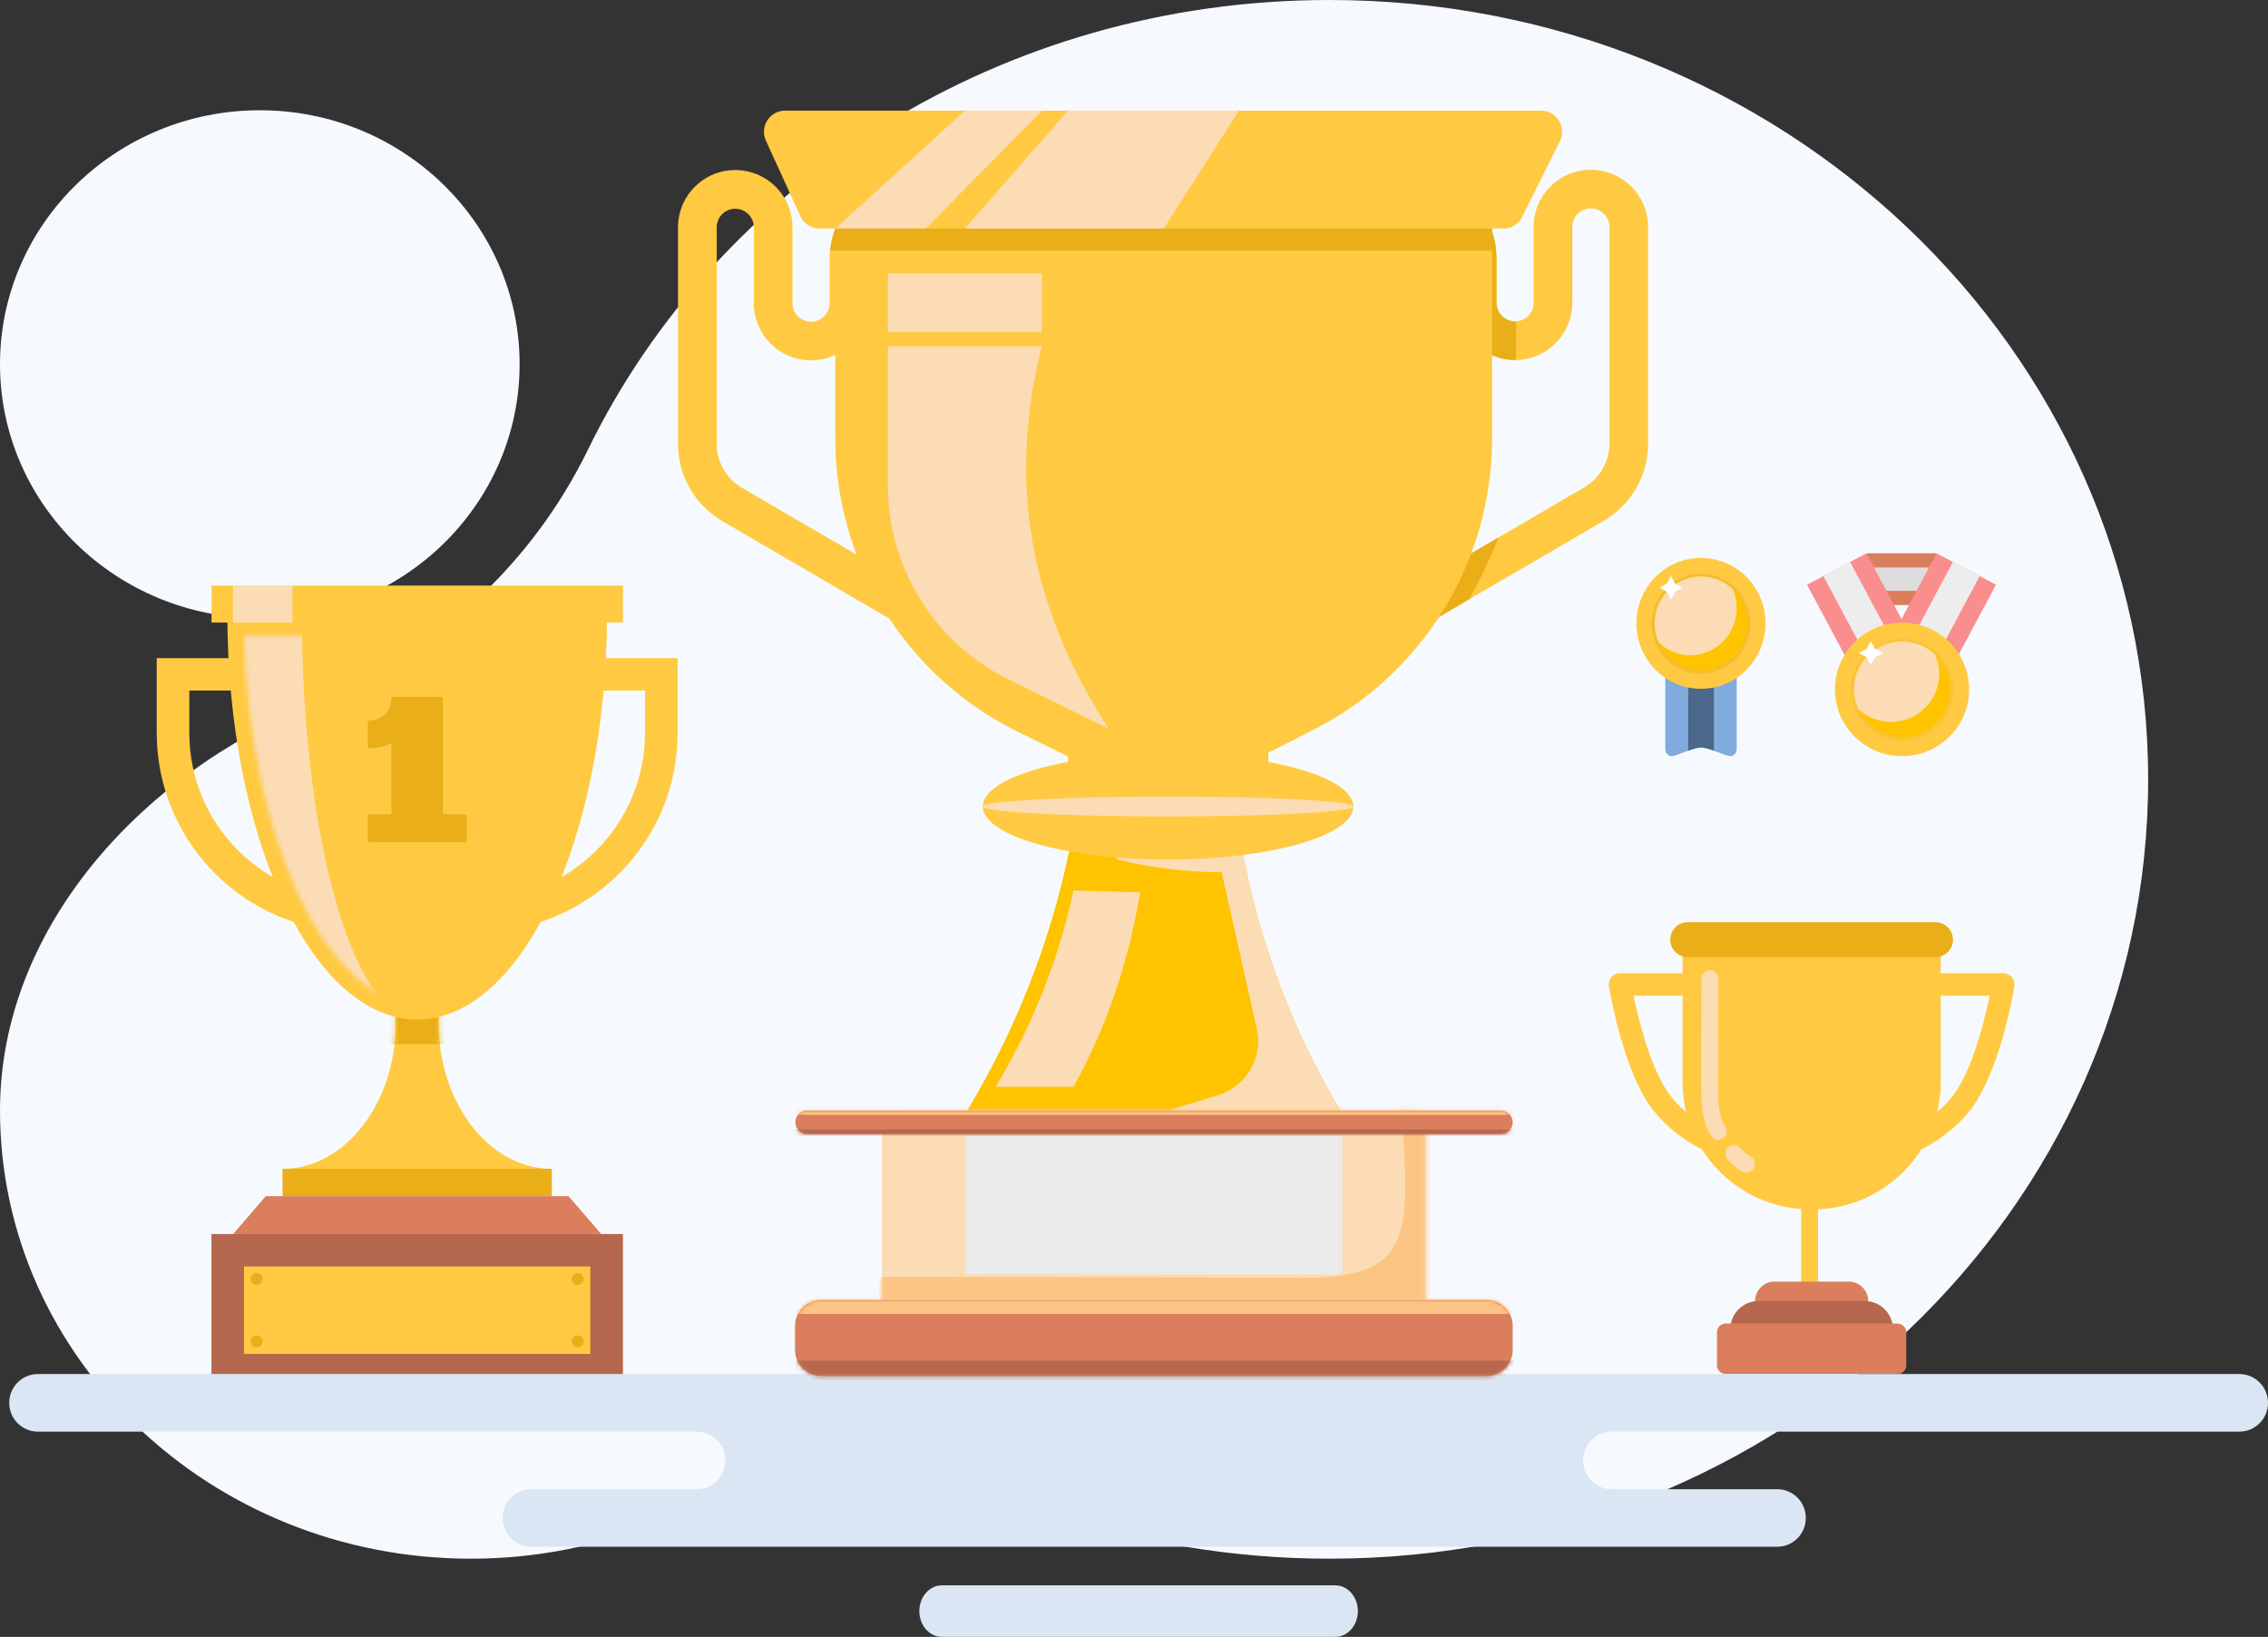 <svg width="492" height="355" fill="none" xmlns="http://www.w3.org/2000/svg"><rect width="100%" height="100%" fill="#333333" stroke="none"/><path fill-rule="evenodd" clip-rule="evenodd" d="M56.36 23.913c31.106 0 56.36 24.678 56.36 55.075 0 30.397-25.254 55.075-56.36 55.075C25.254 134.063 0 109.385 0 78.988 0 48.59 25.254 23.913 56.36 23.913Z" fill="#F6FAFF"/><path fill-rule="evenodd" clip-rule="evenodd" d="M227.783 327.931c-27.757-9.585-58.307-8.768-85.454 2.288-12.335 5.037-25.918 7.825-40.182 7.825C45.77 338.044 0 294.487 0 240.835c0-38.946 29.88-72.574 67.823-88.082 26.39-10.766 47.663-30.44 59.726-55.235C155.675 39.816 217.025 0 288.392 0 386.416 0 466 75.737 466 169.022c0 93.286-79.584 169.023-177.608 169.023-21.28 0-41.692-3.569-60.609-10.113v-.001Z" fill="#F6FAFF"/><g clip-path="url(#a)"><path d="M392.553 282.236a1.83 1.83 0 0 1-1.835-1.83v-20.181c0-1.013.82-1.83 1.835-1.83a1.83 1.83 0 0 1 1.836 1.83v20.181a1.83 1.83 0 0 1-1.836 1.83ZM410.195 251.806a2.45 2.45 0 0 1-2.361-1.806 2.43 2.43 0 0 1 1.725-2.989c.085-.024 8.564-2.404 13.959-9.224 4.319-5.478 7.01-16.606 8.099-21.84h-15.293a2.451 2.451 0 0 1-2.447-2.44 2.452 2.452 0 0 1 2.447-2.441h18.254a2.46 2.46 0 0 1 1.859.854c.465.55.661 1.269.551 1.977-.123.757-3.096 18.644-9.616 26.904-6.423 8.126-16.113 10.81-16.529 10.92a2.281 2.281 0 0 1-.636.085h-.012ZM375.817 251.806c-.208 0-.428-.024-.636-.085-.404-.11-10.105-2.794-16.528-10.92-6.521-8.26-9.494-26.147-9.616-26.904a2.466 2.466 0 0 1 .55-1.977 2.435 2.435 0 0 1 1.86-.854H369.7a2.451 2.451 0 0 1 2.447 2.441 2.45 2.45 0 0 1-2.447 2.44h-15.305c1.077 5.234 3.768 16.362 8.099 21.84 5.395 6.82 13.874 9.2 13.959 9.224a2.438 2.438 0 0 1 1.713 2.989 2.452 2.452 0 0 1-2.361 1.806h.012Z" fill="#FFCA42"/><path d="M421.01 201.147v33.517c0 15.19-12.467 27.623-27.698 27.623h-.636c-.832 0-1.664-.036-2.471-.122-14.07-1.257-25.215-13.141-25.215-27.501v-33.517c0-.305.245-.549.551-.549h54.906c.294 0 .551.244.551.549h.012Z" fill="#FFCA42"/><path d="M401.044 286.384h-16.088c-2.324 0-4.233-1.903-4.233-4.221s1.909-4.222 4.233-4.222h16.088c2.324 0 4.233 1.904 4.233 4.222 0 2.318-1.909 4.221-4.233 4.221Z" fill="#DB7E5D"/><path d="M404.555 294.291h-23.11c-3.34 0-6.08-2.733-6.08-6.064s2.74-6.064 6.08-6.064h23.11c3.34 0 6.08 2.733 6.08 6.064s-2.74 6.064-6.08 6.064Z" fill="#B5684D"/><path d="M419.872 207.589h-53.744c-2.092 0-3.805-1.708-3.805-3.794 0-2.087 1.713-3.795 3.805-3.795h53.732c2.092 0 3.805 1.708 3.805 3.795 0 2.086-1.713 3.794-3.805 3.794h.012Z" fill="#EAAF18"/><path d="M411.602 287.043h-37.216a1.919 1.919 0 0 0-1.921 1.916v7.125c0 1.058.86 1.916 1.921 1.916h37.216a1.919 1.919 0 0 0 1.921-1.916v-7.125c0-1.058-.86-1.916-1.921-1.916Z" fill="#DB7E5D"/><path d="M372.71 247.182a1.81 1.81 0 0 1-1.432-.695c-.208-.269-2.043-2.77-2.19-8.517-.073-3.16 0-24.768 0-25.683 0-1.013.82-1.83 1.836-1.83 1.015 0 1.835.829 1.835 1.83 0 .219-.074 22.474 0 25.573.11 4.503 1.419 6.369 1.431 6.382a1.847 1.847 0 0 1-.379 2.55 1.874 1.874 0 0 1-1.114.366l.013.024ZM378.851 254.234c-.195 0-.391-.036-.587-.097-1.505-.513-3.083-2.257-3.523-2.782a1.817 1.817 0 0 1 .208-2.575 1.829 1.829 0 0 1 2.581.208c.636.744 1.566 1.574 1.921 1.696a1.832 1.832 0 0 1-.6 3.563v-.013Z" fill="#FCDCB5"/></g><g clip-path="url(#b)"><path d="M404.887 120v11.228h15.209V120h-15.209Z" fill="#DB7E5D"/><path d="M404.887 123.083v5.062h15.209v-5.062h-15.209Z" fill="#DDD"/><path d="m404.89 120.003-12.887 6.81 10.729 20.09 12.887-6.81-10.729-20.09Z" fill="#FA8D8D"/><path d="m401.353 121.872-5.809 3.07 10.73 20.089 5.808-3.069-10.729-20.09Z" fill="#EDEDED"/><path d="m409.382 140.086 12.887 6.81 10.729-20.09-12.886-6.81-10.73 20.09Z" fill="#FA8D8D"/><path d="m412.925 141.955 5.808 3.069 10.729-20.09-5.808-3.069-10.729 20.09Z" fill="#EDEDED"/><path d="M412.608 164c8.041 0 14.559-6.484 14.559-14.482 0-7.999-6.518-14.483-14.559-14.483-8.04 0-14.559 6.484-14.559 14.483 0 7.998 6.519 14.482 14.559 14.482Z" fill="#FFCA42"/><path d="M423.74 149.601c0 6.111-4.983 11.073-11.132 11.073a11.128 11.128 0 0 1-10.182-6.592 10.95 10.95 0 0 1-.949-4.481c0-6.117 4.982-11.074 11.131-11.074 2.961 0 5.655 1.15 7.649 3.028a11.004 11.004 0 0 1 3.483 8.046Z" fill="#F5BD2E" opacity=".47"/><path d="M423.04 149.518c0 5.73-4.666 10.377-10.432 10.377a10.42 10.42 0 0 1-9.537-6.178 10.275 10.275 0 0 1-.889-4.199c0-5.736 4.666-10.377 10.432-10.377 2.777 0 5.299 1.077 7.166 2.84a10.3 10.3 0 0 1 3.266 7.537h-.006Z" fill="#FFC300"/><path d="M420.668 146.18c0 5.73-4.666 10.377-10.432 10.377a10.417 10.417 0 0 1-7.165-2.84 10.275 10.275 0 0 1-.889-4.199c0-5.736 4.666-10.377 10.432-10.377 2.777 0 5.299 1.077 7.166 2.84.572 1.287.888 2.702.888 4.199Z" fill="#FCDCB5"/><path d="m405.931 139.185.828 1.503s.022.027.039.038l1.511.824a.089.089 0 0 1 0 .16l-1.511.823s-.028.022-.039.039l-.828 1.503a.09.09 0 0 1-.161 0l-.827-1.503s-.023-.028-.039-.039l-1.511-.823a.089.089 0 0 1 0-.16l1.511-.824s.028-.022.039-.038l.827-1.503a.09.09 0 0 1 .161 0Z" fill="#fff"/></g><g clip-path="url(#c)"><path d="M376.749 144.908v17.532c0 .848-.697 1.706-1.522 1.544-.874-.167-2.173-.713-3.434-1.171-1.039-.378-2.056-.697-2.79-.697-.735 0-1.747.319-2.79.697-1.262.458-2.561 1.004-3.434 1.171-.826.162-1.528-.696-1.528-1.544v-17.532c0-.848.692-1.544 1.528-1.544h12.442c.836 0 1.523.696 1.523 1.544h.005Z" fill="#81ABDD"/><path d="M371.793 143.364v19.449c-1.039-.378-2.056-.697-2.79-.697-.735 0-1.747.319-2.79.697v-19.449h5.58Z" fill="#4B678A"/><path d="M378.895 145.226c5.466-5.542 5.466-14.528 0-20.07a13.862 13.862 0 0 0-19.795 0c-5.467 5.542-5.467 14.528 0 20.07a13.862 13.862 0 0 0 19.795 0Z" fill="#FFCA42"/><path d="M379.704 135.272c0 5.992-4.786 10.85-10.701 10.85-4.371 0-8.13-2.656-9.792-6.456a10.86 10.86 0 0 1-.915-4.394c0-5.991 4.792-10.85 10.701-10.85 2.849 0 5.436 1.123 7.353 2.969a10.878 10.878 0 0 1 3.349 7.881h.005Z" fill="#EAAF18" opacity=".47"/><path d="M379.028 135.197c0 5.613-4.488 10.169-10.031 10.169-4.094 0-7.619-2.488-9.173-6.051a10.18 10.18 0 0 1-.857-4.113c.005-5.625 4.493-10.175 10.03-10.175a9.896 9.896 0 0 1 6.89 2.78 10.187 10.187 0 0 1 3.141 7.384v.006Z" fill="#FFC300"/><path d="M376.744 131.925c0 5.614-4.488 10.17-10.031 10.17a9.904 9.904 0 0 1-6.889-2.78 10.18 10.18 0 0 1-.857-4.113c.005-5.625 4.493-10.175 10.03-10.175a9.896 9.896 0 0 1 6.89 2.78 10.18 10.18 0 0 1 .857 4.113v.005Z" fill="#FCDCB5"/><path d="m362.582 125.07.793 1.474s.021.027.037.037l1.454.805a.087.087 0 0 1 0 .156l-1.454.805s-.026.021-.037.037l-.793 1.474a.086.086 0 0 1-.155 0l-.793-1.474s-.021-.027-.037-.037l-1.454-.805a.087.087 0 0 1 0-.156l1.454-.805s.026-.021.037-.037l.793-1.474a.086.086 0 0 1 .155 0Z" fill="#fff"/></g><g clip-path="url(#d)"><path d="M95.153 221.866v-8.782h-9.306v8.782c0 17.436-11.016 31.626-24.559 31.626h58.424c-13.543 0-24.56-14.19-24.56-31.626Z" fill="#FFCA42"/><mask id="e" style="mask-type:luminance" maskUnits="userSpaceOnUse" x="61" y="213" width="59" height="41"><path d="M95.153 221.866v-8.782h-9.306v8.782c0 17.436-11.016 31.626-24.559 31.626h58.424c-13.543 0-24.56-14.19-24.56-31.626Z" fill="#fff"/></mask><g mask="url(#e)"><path d="M100.67 208.9H80.334v17.57h20.336V208.9Z" fill="#EAAF18"/></g><path d="M119.712 253.488H61.288v5.937h58.424v-5.937Z" fill="#EAAF18"/><path d="M49.343 131.008c-.007.684-.025 1.365-.025 2.052 0 48.632 18.437 88.055 41.182 88.055s41.182-39.423 41.182-88.055c0-.687-.018-1.368-.025-2.052H49.343Z" fill="#FFCA42"/><path d="M139.927 149.77v9.19c0 19.94-16.303 36.16-36.345 36.16H77.418c-20.042 0-36.345-16.22-36.345-36.16v-9.19h98.854Zm7.073-7.037H34v16.227c0 23.856 19.44 43.196 43.418 43.196h26.164c23.979 0 43.418-19.34 43.418-43.196v-16.227Z" fill="#FFCA42"/><mask id="f" style="mask-type:luminance" maskUnits="userSpaceOnUse" x="52" y="137" width="77" height="81"><path d="M52.925 137.89c1.16 43.682 17.891 79.707 37.575 79.707 19.684 0 36.419-36.025 37.578-79.707H52.925Z" fill="#fff"/></mask><g mask="url(#f)"><path d="M65.487 133.06c0-.687.01-1.368.014-2.052H49.343c-.007.684-.025 1.365-.025 2.052 0 48.632 18.437 88.055 41.182 88.055-13.816 0-25.013-39.423-25.013-88.055Z" fill="#FCDCB5"/></g><path d="M135.137 127H45.892v8.013h89.245V127Z" fill="#FFCA42"/><path d="M63.425 127h-12.87v8.013h12.87V127Z" fill="#FCDCB5"/><path d="M100.741 176.601h-4.635v-24.987a.483.483 0 0 0-.486-.483H85.38a.483.483 0 0 0-.486.483c0 2.542-2.08 4.611-4.635 4.611a.483.483 0 0 0-.485.483v5.094c0 .268.216.483.486.483a10.47 10.47 0 0 0 4.634-1.089v15.405H80.26a.483.483 0 0 0-.485.483v5.094c0 .268.216.483.486.483h20.484a.483.483 0 0 0 .486-.483v-5.094a.483.483 0 0 0-.486-.483h-.003Z" fill="#EAAF18"/><path d="M130.42 267.635H50.58l7.072-8.21h65.696l7.072 8.21Z" fill="#DB7E5D"/><path d="M135.137 267.635h-89.27v33.036h89.27v-33.036Z" fill="#B5684D"/><path d="M139.162 300.667H41.838v7.33h97.324v-7.33Z" fill="#DB7E5D"/><path d="M128.064 274.672H52.94v18.959h75.124v-18.959Z" fill="#FFCA42"/><path d="M55.664 278.691c.725 0 1.312-.584 1.312-1.305 0-.72-.587-1.304-1.312-1.304-.724 0-1.31.584-1.31 1.304 0 .721.587 1.305 1.31 1.305ZM55.664 292.224c.725 0 1.312-.584 1.312-1.304 0-.721-.587-1.305-1.312-1.305-.724 0-1.31.584-1.31 1.305 0 .72.587 1.304 1.31 1.304ZM125.332 278.691c.724 0 1.311-.584 1.311-1.305 0-.72-.587-1.304-1.311-1.304s-1.311.584-1.311 1.304c0 .721.587 1.305 1.311 1.305ZM125.332 292.224c.724 0 1.311-.584 1.311-1.304 0-.721-.587-1.305-1.311-1.305s-1.311.584-1.311 1.305c0 .72.587 1.304 1.311 1.304Z" fill="#EAAF18"/></g><path fill-rule="evenodd" clip-rule="evenodd" d="M151.144 310.484H8.204c-3.424 0-6.204-2.796-6.204-6.242S4.779 298 8.203 298h477.594c3.423 0 6.203 2.796 6.203 6.242s-2.779 6.242-6.203 6.242H349.63c-3.423 0-6.203 2.796-6.203 6.242s2.779 6.242 6.203 6.242h35.907c3.423 0 6.204 2.796 6.204 6.242s-2.779 6.242-6.204 6.242h-270.3c-3.423 0-6.204-2.796-6.204-6.242s2.779-6.242 6.204-6.242h35.907c3.423 0 6.203-2.796 6.203-6.242s-2.779-6.242-6.203-6.242Zm53.174 33.34h85.362c2.697 0 4.887 2.505 4.887 5.588 0 3.084-2.19 5.588-4.887 5.588h-85.362c-2.696 0-4.886-2.504-4.886-5.588 0-3.083 2.19-5.588 4.886-5.588Z" fill="#DBE6F4"/><path fill-rule="evenodd" clip-rule="evenodd" d="M290.8 240.839h-80.979c16.207-26.951 26.061-58.669 26.1-95.464h29.982c.039 36.795 8.69 68.512 24.897 95.464Z" fill="#FFC300"/><path fill-rule="evenodd" clip-rule="evenodd" d="M290.8 240.839h-37.405l10.836-3.318a12.297 12.297 0 0 0 8.399-14.456l-7.624-33.917c-7.442-.043-14.536-.794-22.68-2.744l-3.293-5.577 29.723-.442c3.77 22.337 11.222 42.457 22.043 60.452l.001.002Z" fill="#FCDCB5"/><path fill-rule="evenodd" clip-rule="evenodd" d="M304.005 45.21a4.199 4.199 0 0 1-4.197-4.196 4.199 4.199 0 0 1 4.197-4.195h1.185a19.452 19.452 0 0 1 19.45 19.447v9.403a4.023 4.023 0 0 0 4.024 4.023 4.023 4.023 0 0 0 4.024-4.023V49.232c0-6.856 5.558-12.413 12.415-12.413 6.858 0 12.416 5.557 12.416 12.413v46.943a19.449 19.449 0 0 1-9.65 16.799l-36.27 21.155a4.2 4.2 0 0 1-5.739-1.51 4.197 4.197 0 0 1 1.51-5.738l36.27-21.154a11.058 11.058 0 0 0 5.487-9.552V49.232a4.024 4.024 0 0 0-8.048 0V65.67c0 6.856-5.559 12.413-12.416 12.413s-12.415-5.557-12.415-12.413v-9.403a11.058 11.058 0 0 0-11.059-11.057h-1.185.001Z" fill="#FFCA42"/><path fill-rule="evenodd" clip-rule="evenodd" d="M328.896 78.082c-.077.002-.155.002-.232.002-6.857 0-12.415-5.557-12.415-12.413v-9.403a11.06 11.06 0 0 0-11.059-11.057h-1.185a4.199 4.199 0 0 1-4.197-4.196 4.199 4.199 0 0 1 4.197-4.195h1.185a19.452 19.452 0 0 1 19.45 19.447v9.403a4.023 4.023 0 0 0 4.256 4.017v8.395Zm-10.168 51.889-7.129 4.158a4.2 4.2 0 0 1-5.739-1.51 4.198 4.198 0 0 1 1.51-5.738l17.797-10.38c-2.561 5.956-3.605 8.259-6.44 13.47h.001Z" fill="#EAAF18"/><path fill-rule="evenodd" clip-rule="evenodd" d="M200.602 45.276a4.198 4.198 0 0 0 4.196-4.196 4.198 4.198 0 0 0-4.196-4.195h-1.185a19.453 19.453 0 0 0-19.451 19.447v9.403a4.024 4.024 0 0 1-8.048 0V49.298c0-6.856-5.559-12.414-12.416-12.414s-12.416 5.558-12.416 12.414v46.943a19.449 19.449 0 0 0 9.65 16.799l36.27 21.155a4.2 4.2 0 0 0 5.739-1.51c1.167-2 .49-4.571-1.511-5.738l-36.269-21.154a11.058 11.058 0 0 1-5.487-9.552V49.298a4.023 4.023 0 1 1 8.048 0v16.437c0 6.856 5.558 12.414 12.415 12.414 6.857 0 12.416-5.558 12.416-12.414v-9.403a11.055 11.055 0 0 1 11.059-11.057h1.186Z" fill="#FFCA42"/><path fill-rule="evenodd" clip-rule="evenodd" d="M323.679 49.57v45.516c0 26.859-15.177 51.411-39.204 63.424l-31.498 16.014-32.57-16.014c-24.026-12.012-39.204-36.565-39.204-63.424V49.57h142.476ZM334.3 24.002a4.574 4.574 0 0 1 4.096 6.62l-8.186 16.413a4.578 4.578 0 0 1-4.097 2.534H177.801a4.577 4.577 0 0 1-4.165-2.677l-7.494-16.413A4.58 4.58 0 0 1 170.307 24H334.3v.002Z" fill="#FFCA42"/><path fill-rule="evenodd" clip-rule="evenodd" d="M209.311 24.002h16.702L200.844 49.57h-19.64L209.311 24Z" fill="#FCDCB5"/><path fill-rule="evenodd" clip-rule="evenodd" d="M275.131 157.842v22.987h-43.472v-22.987h43.472Z" fill="#FFCA42"/><path fill-rule="evenodd" clip-rule="evenodd" d="M253.395 163.419c22.181 0 40.187 5.15 40.187 11.493 0 6.344-18.007 11.493-40.187 11.493-22.18 0-40.188-5.149-40.188-11.493 0-6.343 18.008-11.493 40.188-11.493Z" fill="#FFCA42"/><path fill-rule="evenodd" clip-rule="evenodd" d="M253.395 172.764c22.181 0 40.187.962 40.187 2.148 0 1.185-18.007 2.148-40.187 2.148-22.18 0-40.188-.963-40.188-2.148 0-1.186 18.008-2.148 40.188-2.148ZM304.977 240.839a4.338 4.338 0 0 1 4.338 4.338v36.737H191.306v-36.737a4.338 4.338 0 0 1 4.339-4.338h109.332Z" fill="#FCDCB5"/><mask id="g" style="mask-type:luminance" maskUnits="userSpaceOnUse" x="191" y="240" width="119" height="42"><path d="M304.977 240.839a4.338 4.338 0 0 1 4.338 4.338v36.737H191.306v-36.737a4.338 4.338 0 0 1 4.339-4.338h109.332Z" fill="#fff"/></mask><g mask="url(#g)"><path fill-rule="evenodd" clip-rule="evenodd" d="M302.833 226.619c3.047 41.12 6.852 51.252-23.669 50.504-3.424-.084-87.858-.22-87.858-.22s-2.339 4.473-1.158 7.853c6.465 18.513 62.833 12.143 93.969 8.812 46.142-4.935 41.468-18.967 36.885-40.244-.101-.471-.068-.442-.928-5.96" fill="#FCC583"/></g><path fill-rule="evenodd" clip-rule="evenodd" d="M291.207 246.405v29.944h-81.792v-29.944h81.792Z" fill="#EBEBEB"/><path fill-rule="evenodd" clip-rule="evenodd" d="M322.534 281.914a5.617 5.617 0 0 1 5.617 5.617v5.268a5.616 5.616 0 0 1-5.617 5.616H178.087a5.616 5.616 0 0 1-5.617-5.616v-5.268a5.617 5.617 0 0 1 5.617-5.617h144.447Z" fill="#DB7E5D"/><mask id="h" style="mask-type:luminance" maskUnits="userSpaceOnUse" x="172" y="281" width="157" height="18"><path d="M322.534 281.914a5.617 5.617 0 0 1 5.617 5.617v5.268a5.616 5.616 0 0 1-5.617 5.616H178.087a5.616 5.616 0 0 1-5.617-5.616v-5.268a5.617 5.617 0 0 1 5.617-5.617h144.447Z" fill="#fff"/></mask><g mask="url(#h)" fill-rule="evenodd" clip-rule="evenodd"><path d="M335.85 295.096v14.663H164.772v-14.663H335.85Z" fill="#B5684D"/><path d="M335.85 284.965v-7.947H164.772v7.947H335.85Z" fill="#FCC583"/></g><path fill-rule="evenodd" clip-rule="evenodd" d="M324.546 54.354H180.067c.168-1.643.544-3.25 1.114-4.783H323.68v.658c.435 1.334.728 2.716.867 4.125h-.001Z" fill="#EAAF18"/><path fill-rule="evenodd" clip-rule="evenodd" d="M192.609 105.251V75.117h33.404c-8.089 31.791-1.166 58.636 14.321 82.619l-.207.106-21.563-10.603a46.943 46.943 0 0 1-25.955-41.989v.001ZM226.013 59.282v12.774h-33.404V59.283h33.404ZM231.659 24.002 209.31 49.57h43.131L268.756 24h-37.097ZM232.894 235.694h-16.917c7.692-12.792 13.536-26.968 16.917-42.588l14.447.421c-2.509 15.103-7.267 29.184-14.447 42.167Z" fill="#FCDCB5"/><path fill-rule="evenodd" clip-rule="evenodd" d="M175.042 245.983a2.573 2.573 0 0 1 0-5.144H325.58a2.572 2.572 0 1 1 0 5.144H175.042Z" fill="#DB7E5D"/><mask id="i" style="mask-type:luminance" maskUnits="userSpaceOnUse" x="172" y="240" width="157" height="6"><path d="M175.042 245.983a2.573 2.573 0 0 1 0-5.144H325.58a2.572 2.572 0 1 1 0 5.144H175.042Z" fill="#fff"/></mask><g mask="url(#i)" fill-rule="evenodd" clip-rule="evenodd"><path d="M343.785 244.948v4.571H156.837v-4.571h186.948Z" fill="#B5684D"/><path d="M343.785 241.789v-2.477H156.837v2.477h186.948Z" fill="#FCC583"/></g><defs><clipPath id="a"><path fill="#fff" transform="translate(349 200)" d="M0 0h88v98H0z"/></clipPath><clipPath id="b"><path fill="#fff" transform="translate(392 120)" d="M0 0h41v44H0z"/></clipPath><clipPath id="c"><path fill="#fff" transform="translate(355 121)" d="M0 0h28v43H0z"/></clipPath><clipPath id="d"><path fill="#fff" transform="translate(34 127)" d="M0 0h113v181H0z"/></clipPath></defs></svg>